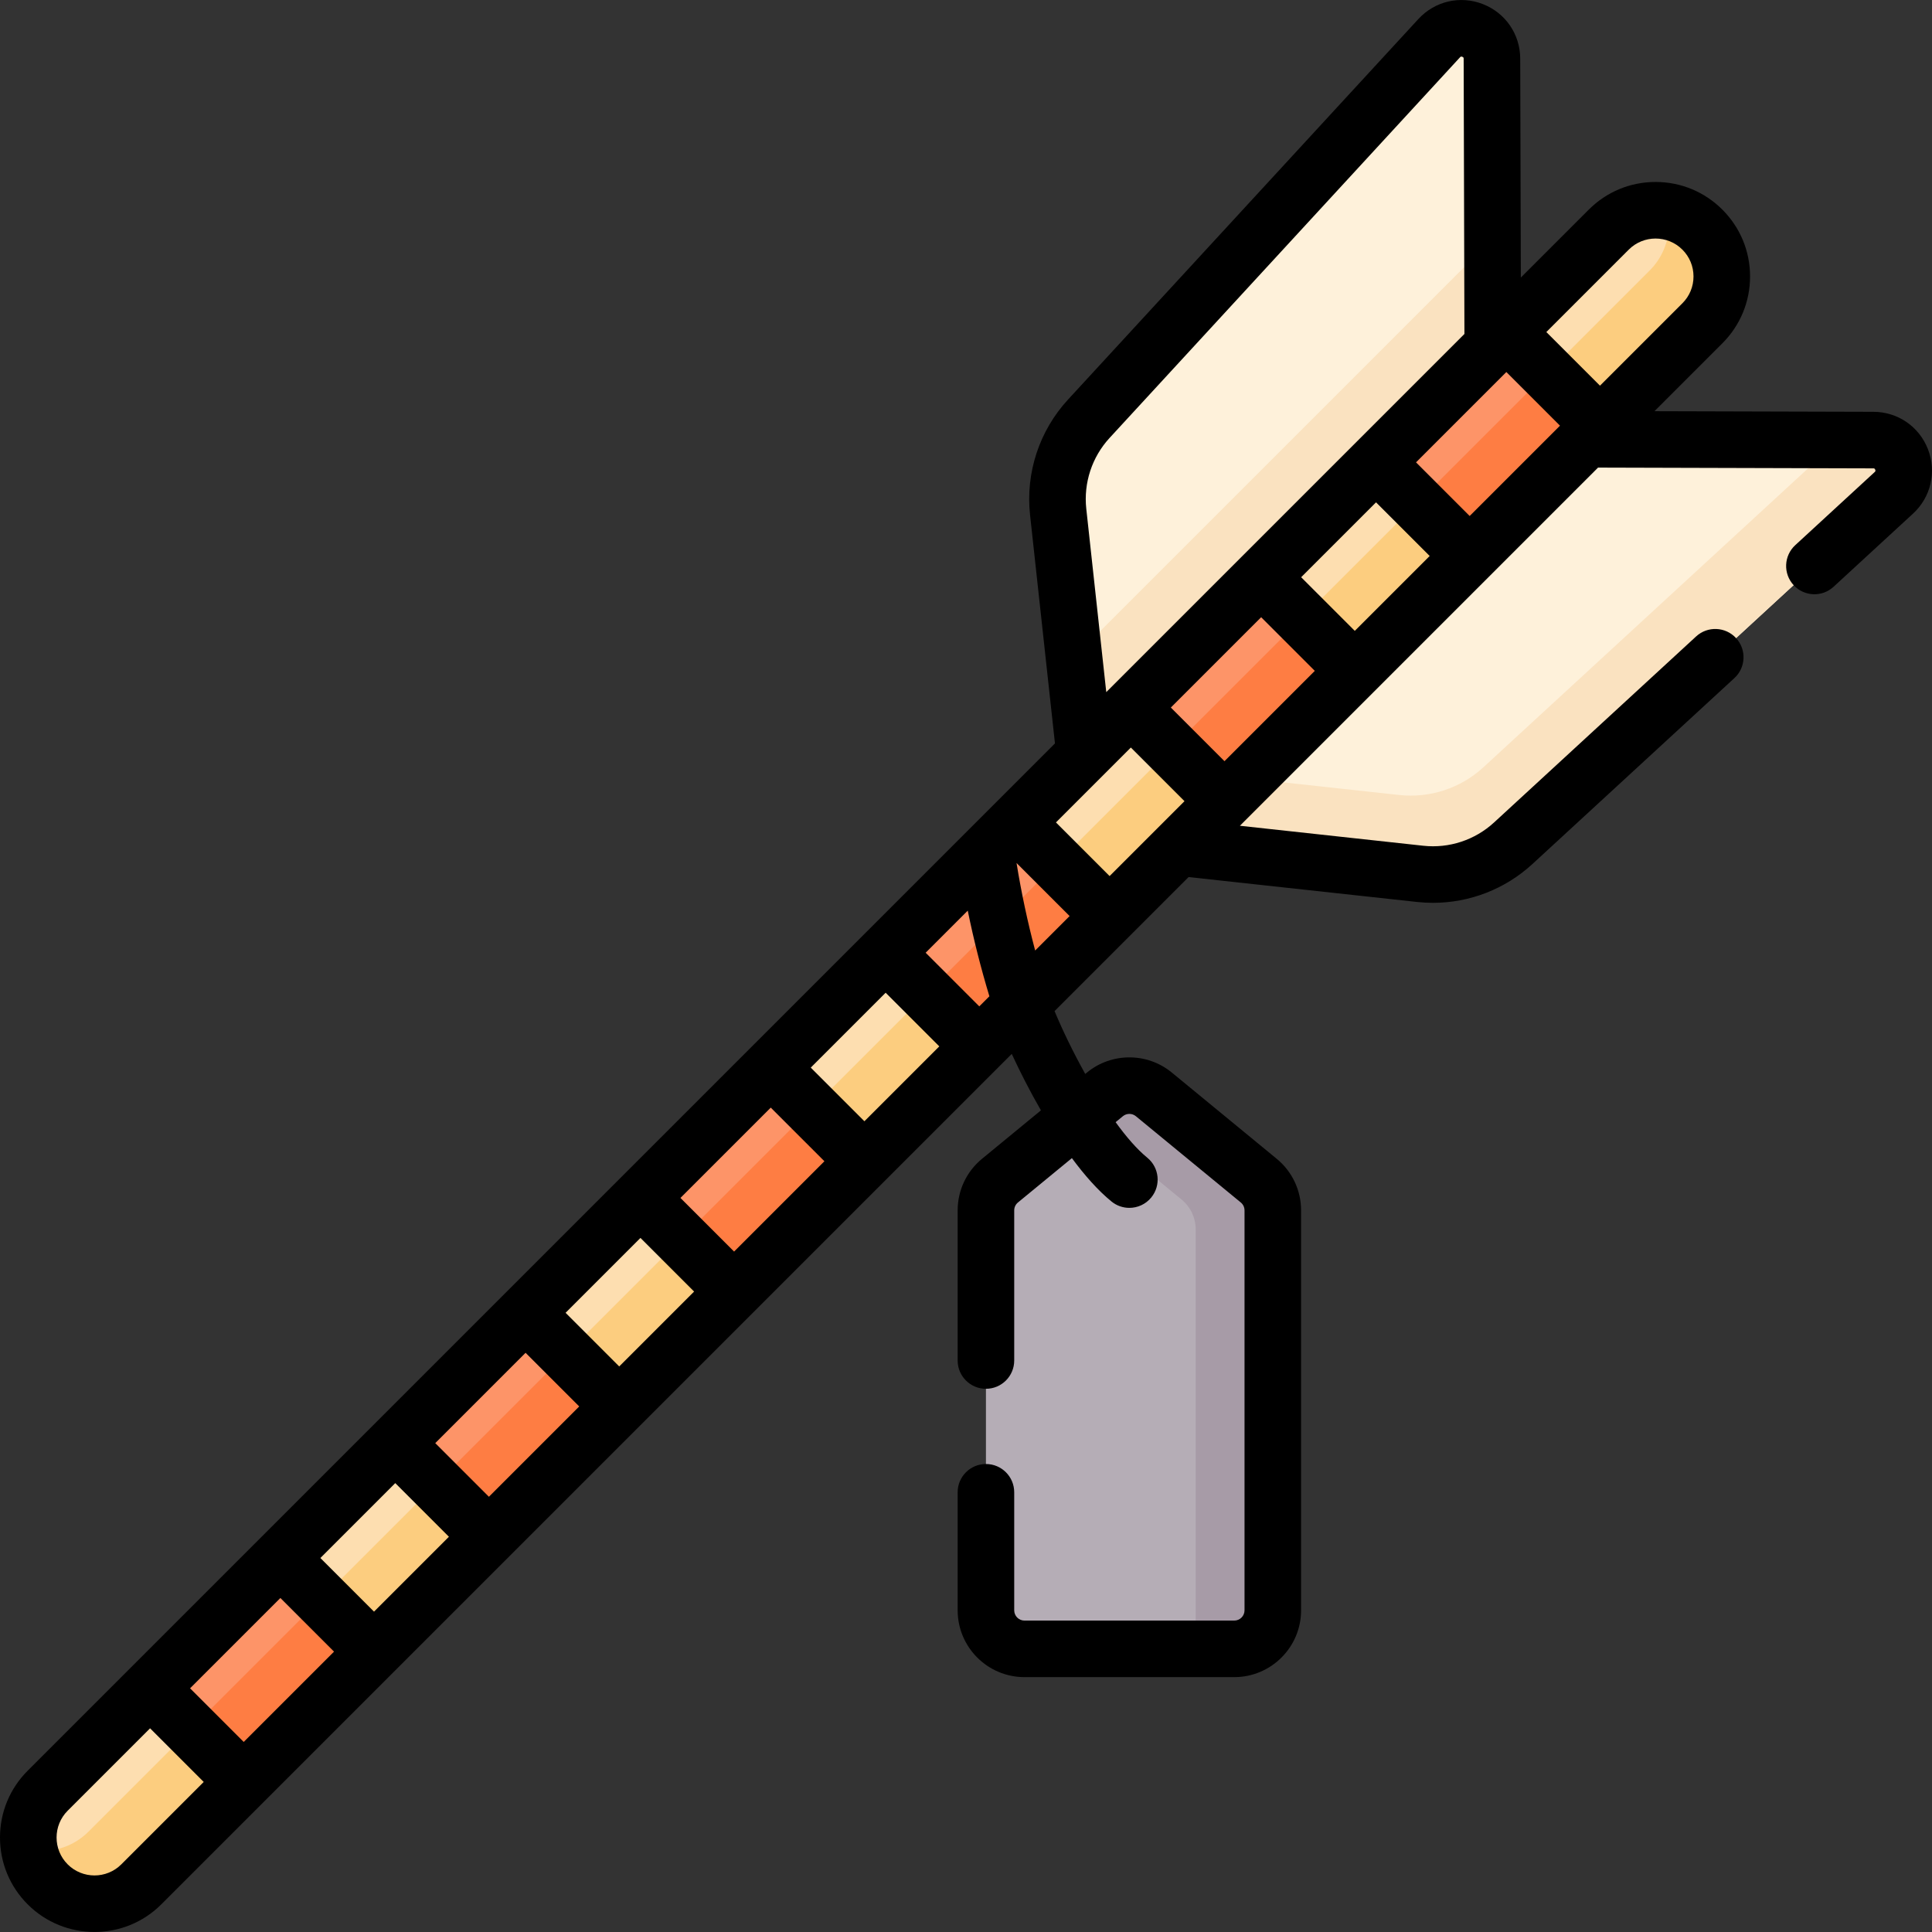 <svg id="Capa_1" enable-background="new 0 0 512 512" height="512" viewBox="0 0 512 512" width="512" xmlns="http://www.w3.org/2000/svg"><rect x="0" y="0" width="512" height="512" fill="#333333" stroke="none"/><g><g><path d="m287.416 199.773-6.989-64.126c-.982-9.01 1.977-18.005 8.116-24.673l92.859-100.861c4.961-5.389 13.958-1.893 13.978 5.432l.213 76.051z" fill="#fef1da"/></g><g><path d="m395.594 91.601-108.177 108.177-2.788-25.58 110.885-110.886z" fill="#fae2c0"/></g><g><path d="m312.233 224.59 64.126 6.989c9.01.982 18.005-1.977 24.673-8.116l100.861-92.859c5.389-4.961 1.893-13.958-5.432-13.978l-76.051-.213z" fill="#fef1da"/></g><g><path d="m501.893 130.601-100.863 92.859c-6.665 6.145-15.658 9.103-24.671 8.114l-64.131-6.985 18.296-18.296 40.269 4.387c8.154.889 16.288-1.789 22.323-7.344l91.27-84.026c.879-.809 1.499-1.739 1.889-2.718l10.182.03c7.325.03 10.822 9.023 5.436 13.979z" fill="#fae2c0"/></g><g><path d="m292.811 290.023-27.8 22.855c-2.359 1.94-3.727 4.834-3.727 7.888v105.987c0 5.64 4.572 10.211 10.211 10.211h27.8 27.8c5.64 0 10.211-4.572 10.211-10.211v-105.987c0-3.054-1.367-5.948-3.727-7.888l-27.8-22.855c-3.767-3.098-9.2-3.098-12.968 0z" fill="#b5adb6"/></g><g><path d="m337.309 320.766v105.989c0 5.636-4.577 10.212-10.212 10.212h-11.631c.899-1.519 1.409-3.288 1.409-5.186v-105.979c0-3.058-1.369-5.955-3.727-7.894l-27.129-22.303 6.795-5.586c3.767-3.098 9.203-3.098 12.97 0l27.799 22.862c2.357 1.94 3.726 4.828 3.726 7.885z" fill="#a79ba7"/></g><g><path d="m12.634 499.372c-6.853-6.853-6.853-17.963 0-24.816l413.7-413.7c6.853-6.853 17.963-6.853 24.816 0 6.853 6.853 6.853 17.963 0 24.816l-413.7 413.7c-6.853 6.853-17.963 6.853-24.816 0z" fill="#fddeb0"/></g><g><path d="m456.288 73.265c0 4.497-1.709 8.983-5.136 12.41l-413.705 413.695c-6.855 6.855-17.956 6.855-24.811 0-2.598-2.598-4.217-5.796-4.846-9.153 5.516 1.049 11.421-.56 15.678-4.826l413.705-413.695c3.427-3.427 5.146-7.924 5.146-12.411 0-1.089-.1-2.178-.31-3.257 3.347.619 6.545 2.228 9.143 4.826 3.427 3.428 5.136 7.914 5.136 12.411z" fill="#fccd7f"/></g><g><g><path d="m376.79 93.25h35.096v48.838h-35.096z" fill="#fd9468" transform="matrix(.707 .707 -.707 .707 198.703 -244.375)"/></g><g><path d="m311.812 158.228h35.096v48.838h-35.096z" fill="#fd9468" transform="matrix(.707 .707 -.707 .707 225.618 -179.396)"/></g><g><path d="m246.833 223.206h35.096v48.838h-35.096z" fill="#fd9468" transform="matrix(.707 .707 -.707 .707 252.533 -114.418)"/></g><g><path d="m181.855 288.185h35.096v48.838h-35.096z" fill="#fd9468" transform="matrix(.707 .707 -.707 .707 279.448 -49.44)"/></g><g><path d="m116.877 353.163h35.096v48.838h-35.096z" fill="#fd9468" transform="matrix(.707 .707 -.707 .707 306.363 15.539)"/></g><g><path d="m51.899 418.141h35.096v48.838h-35.096z" fill="#fd9468" transform="matrix(.707 .707 -.707 .707 333.278 80.517)"/></g></g><g><g><path d="m375.337 113.207h48.838v19.77h-48.838z" fill="#fe7d43" transform="matrix(.707 -.707 .707 .707 30.047 318.723)"/></g><g><path d="m310.357 178.177h48.838v19.77h-48.838z" fill="#fe7d43" transform="matrix(.707 -.707 .707 .707 -34.927 291.805)"/></g><g><path d="m294.052 242.766-34.534 34.533-13.979-13.979h.01l34.523-34.534z" fill="#fe7d43"/></g><g><path d="m180.406 308.138h48.838v19.77h-48.838z" fill="#fe7d43" transform="matrix(.707 -.707 .707 .707 -164.884 237.979)"/></g><g><path d="m115.425 373.119h48.838v19.77h-48.838z" fill="#fe7d43" transform="matrix(.707 -.707 .707 .707 -229.865 211.064)"/></g><g><path d="m50.445 438.089h48.838v19.77h-48.838z" fill="#fe7d43" transform="matrix(.707 -.707 .707 .707 -294.839 184.146)"/></g></g><path d="m510.93 119.048c-2.334-6.006-8.005-9.899-14.448-9.916l-58.03-.162 17.999-17.999c4.729-4.73 7.334-11.018 7.334-17.707s-2.605-12.977-7.335-17.707-11.018-7.334-17.708-7.334c-6.689 0-12.977 2.604-17.707 7.334l-17.998 17.998-.163-58.029c-.018-6.444-3.911-12.116-9.916-14.449-6.004-2.335-12.705-.779-17.07 3.961l-92.859 100.862c-7.604 8.26-11.268 19.399-10.052 30.561l6.6 60.554-210.57 210.569s-.001 0-.001.001l-34.533 34.533-27.138 27.138c-4.73 4.731-7.335 11.019-7.335 17.708s2.605 12.977 7.335 17.708c4.882 4.881 11.295 7.322 17.707 7.322s12.825-2.441 17.707-7.322l225.378-225.378c2.143 4.65 4.774 9.83 7.732 14.963l-15.606 12.83c-4.107 3.375-6.463 8.361-6.463 13.678v39.783c0 4.14 3.355 7.494 7.494 7.494s7.494-3.355 7.494-7.494v-39.783c0-.816.361-1.58.992-2.099l14.293-11.751c3.346 4.527 6.886 8.548 10.493 11.492 1.391 1.137 3.068 1.689 4.735 1.689 2.173 0 4.328-.941 5.81-2.755 2.618-3.207 2.14-7.927-1.066-10.545-2.721-2.221-5.578-5.532-8.384-9.409l1.918-1.577c1.001-.822 2.452-.821 3.451-.001l27.802 22.857c.629.517.99 1.282.99 2.098v105.987c0 1.499-1.219 2.718-2.717 2.718h-55.601c-1.498 0-2.717-1.219-2.717-2.718v-31.281c0-4.14-3.355-7.494-7.494-7.494s-7.494 3.355-7.494 7.494v31.281c0 9.763 7.943 17.706 17.706 17.706h55.601c9.763 0 17.705-7.943 17.705-17.706v-105.985c0-5.317-2.355-10.302-6.461-13.676l-27.802-22.857c-6.515-5.355-15.972-5.357-22.488.001l-.447.368c-3.254-5.831-6.103-11.755-8.132-16.652l35.52-35.52 60.555 6.6c1.409.153 2.815.229 4.217.229 9.709 0 19.126-3.637 26.344-10.282l53.532-49.285c3.045-2.803 3.241-7.544.437-10.59-2.803-3.045-7.544-3.242-10.59-.437l-53.532 49.285c-5.077 4.674-11.924 6.933-18.785 6.179l-48.582-5.295 1.209-1.209c.001-.001.002-.002.003-.003l9.058-9.058 84.647-84.647 72.935.204c.196.001.381.001.519.356s.002.481-.142.614l-21.051 19.379c-3.047 2.802-3.245 7.543-.443 10.59 2.802 3.045 7.543 3.246 10.589.443l21.057-19.385c4.741-4.365 6.296-11.064 3.962-17.07zm-478.779 375.025c-3.92 3.921-10.298 3.921-14.218 0-3.92-3.92-3.92-10.298 0-14.218l21.838-21.838 14.218 14.218zm32.437-32.437-14.218-14.218 23.935-23.935 14.218 14.218zm34.534-34.533-14.218-14.218 19.846-19.846 14.218 14.218zm31.891-31.892-1.447 1.447-14.218-14.218 23.935-23.935 14.218 14.218zm33.087-33.087-14.218-14.218 19.847-19.847 14.217 14.218zm51.258-51.258-20.814 20.814-14.217-14.218 23.935-23.935 14.218 14.217zm13.72-13.72-14.218-14.218 19.846-19.846 14.218 14.218zm32.838-32.838-2.394 2.394-14.218-14.218 11.158-11.158c1.559 7.654 3.484 15.241 5.735 22.7zm32.141-148.257 92.858-100.861c.094-.102.184-.2.354-.2.071 0 .155.017.26.058.356.137.356.323.357.52l.204 72.934-59.17 59.17s-.001.001-.001.001l-22.187 22.187-13.56 13.56-5.295-48.582c-.747-6.863 1.506-13.71 6.18-18.787zm-19.728 135.844c-2.025-7.641-3.677-15.397-4.933-23.189l14.062 14.061zm19.727-19.727-14.218-14.217 19.847-19.847 14.217 14.218zm42.539-42.539-12.094 12.094-14.217-14.218 23.935-23.935 14.217 14.217zm22.439-22.44-14.217-14.218 19.846-19.846 14.218 14.218zm33.293-33.292-2.848 2.848-14.217-14.218 23.935-23.935 14.218 14.218zm17.468-45.903 21.838-21.838c3.92-3.921 10.298-3.921 14.218 0 1.899 1.898 2.945 4.423 2.945 7.108 0 2.686-1.046 5.21-2.945 7.109l-21.839 21.839z"/></g></svg>